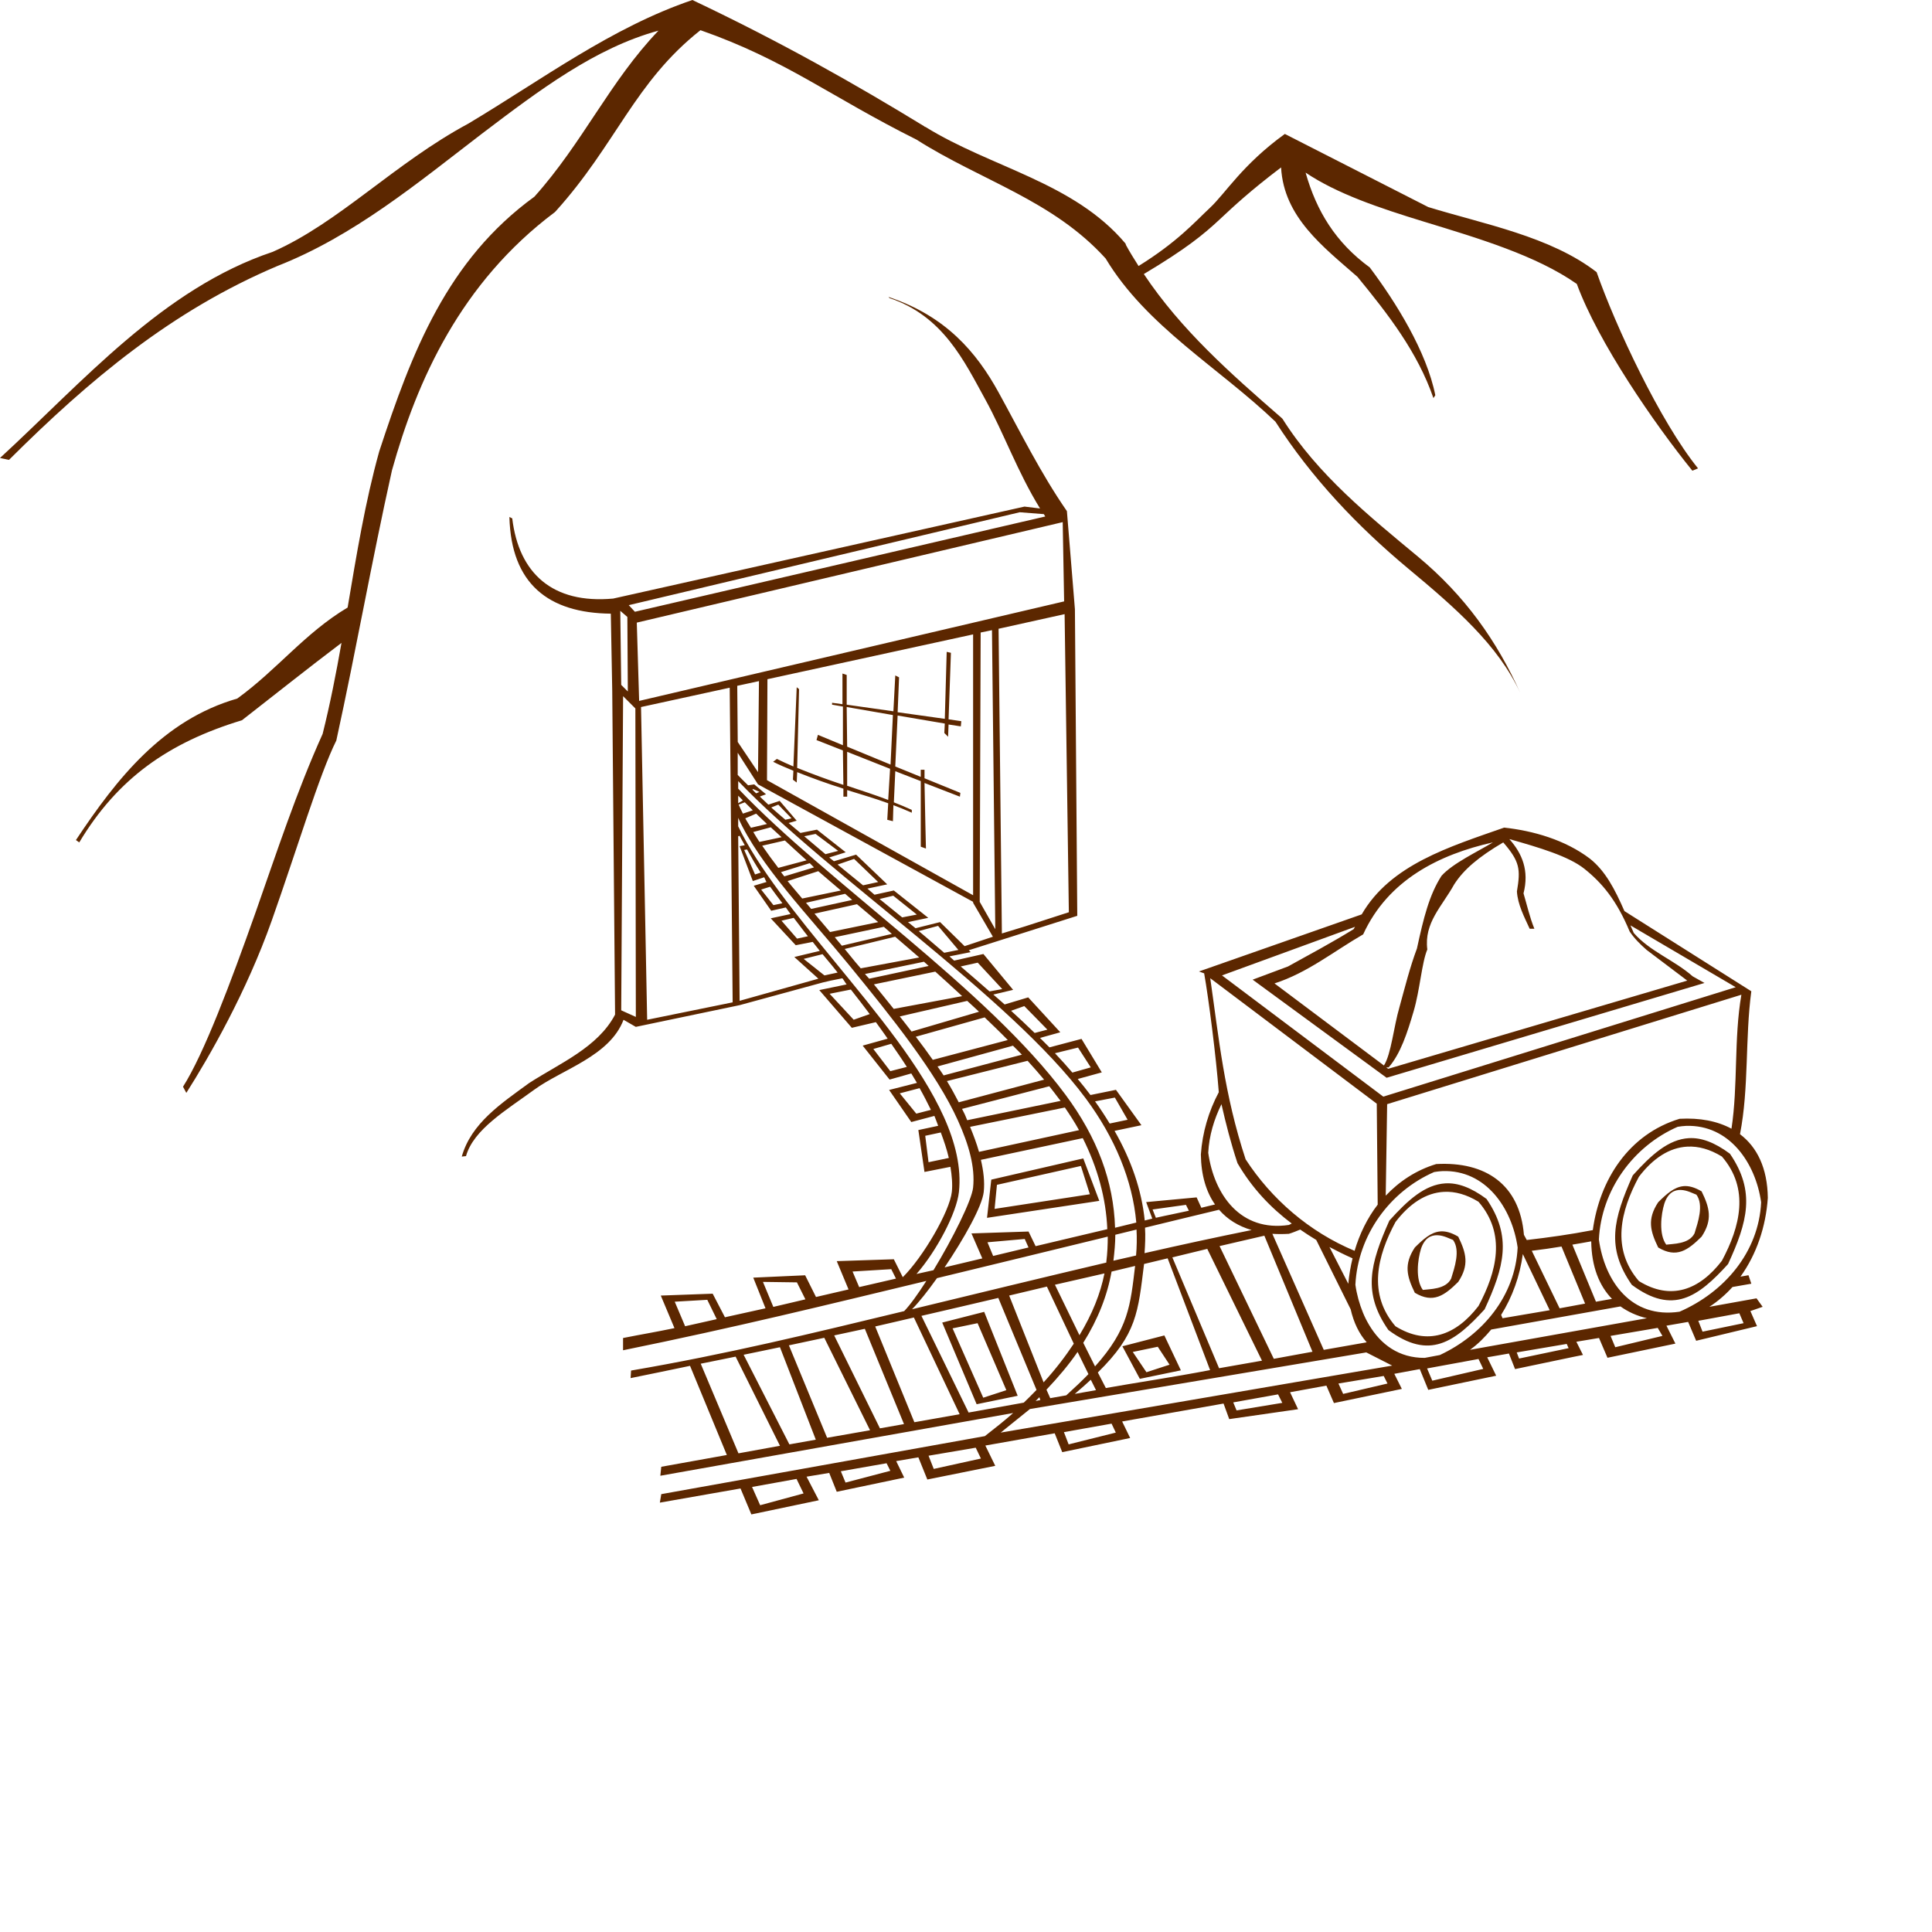 <?xml version="1.0"?>
<svg
    xmlns:rdf="http://www.w3.org/1999/02/22-rdf-syntax-ns#"
    xmlns="http://www.w3.org/2000/svg"
    xmlns:cc="http://creativecommons.org/ns#"
    xmlns:xlink="http://www.w3.org/1999/xlink"
    xmlns:dc="http://purl.org/dc/elements/1.1/"
    xmlns:svg="http://www.w3.org/2000/svg"
    xmlns:inkscape="http://www.inkscape.org/namespaces/inkscape"
    xmlns:sodipodi="http://sodipodi.sourceforge.net/DTD/sodipodi-0.dtd"
    xmlns:ns1="http://sozi.baierouge.fr"
    id="svg2"
    viewBox="0 0 128 128"
    version="1.0"
  >
  <g
      id="layer1"
      transform="translate(-2.156 -23.469)"
    >
    <path
        id="path2496"
        fill-rule="evenodd"
        fill="#5c2700"
        d="m48.031 23.469c-5.363 1.818-9.983 5.287-14.844 8.188-4.898 2.632-8.57 6.564-12.969 8.5-7.269 2.432-12.586 8.622-18.062 13.655l0.594 0.126c5.336-5.314 10.788-9.884 17.781-12.844 5.053-1.98 9.267-5.482 13.531-8.75 3.843-2.917 7.546-5.708 11.719-6.844-3.223 3.364-5.008 7.417-8.219 11-5.784 4.199-8.111 10.263-10.281 16.875-0.937 3.366-1.503 6.846-2.094 10.344-2.828 1.684-4.654 4.105-7.312 6.031-4.91 1.414-7.964 5.274-10.688 9.375l0.219 0.156c2.536-4.227 5.899-6.613 10.781-8.094 2.189-1.703 4.37-3.447 6.594-5.125-0.356 2.015-0.748 4.023-1.25 6.031-1.731 3.836-3.042 7.846-4.438 11.812-1.663 4.698-3.426 9.384-4.812 11.562l0.22 0.408c1.525-2.397 3.99-6.699 5.656-11.406 1.667-4.707 3.156-9.687 4.281-11.938 1.369-6.27 2.292-11.629 3.688-17.906 1.658-5.954 4.556-12.429 10.781-17.094l0.032-0.031 0.031-0.031c4.012-4.444 5.222-8.546 9.594-12 5.672 1.986 8.585 4.391 14.312 7.25 4.286 2.724 9.029 4.009 12.531 7.875 2.702 4.501 7.507 7.228 11.25 10.812 2.39 3.722 5.421 6.918 8.781 9.719 3.14 2.608 5.986 5.098 7.438 8.25-1.529-3.413-3.654-6.434-6.781-9.031-3.225-2.679-6.633-5.423-8.969-9.125l-0.031-0.031-0.032-0.032c-3.4-2.957-6.662-5.837-9.125-9.531 2.825-1.686 3.968-2.632 5.031-3.625 0.939-0.877 2.012-1.886 4.062-3.438 0.181 3.304 2.799 5.265 5.062 7.25 2.032 2.48 3.977 4.98 5.031 8.031l0.125-0.188c-0.581-2.907-2.608-6.155-4.344-8.469-2.259-1.65-3.53-3.735-4.25-6.281 2.087 1.405 4.887 2.345 7.844 3.25 3.637 1.113 7.418 2.232 10.125 4.125 1.423 3.876 5.134 9.261 7.656 12.375l0.375-0.156c-2.513-3.103-5.453-9.393-6.719-13-3.055-2.366-7.476-3.181-11.156-4.312l-9.5-4.844c-2.831 2.051-3.913 3.916-4.973 4.906-1.001 0.935-2.139 2.243-4.718 3.844-0.292-0.462-0.579-0.917-0.844-1.406v-0.031l-0.031-0.062c-3.419-4.054-8.894-5.018-13.25-7.719h-0.031l-0.031-0.031c-4.566-2.792-9.483-5.583-15.375-8.375zm13 19.688 0.062 0.062c3.551 1.189 4.946 4.18 6.344 6.719 1.229 2.233 2.125 4.787 3.625 7.219l-1.031-0.125-27.25 6.094c-4.016 0.367-6.249-1.669-6.688-5.312l-0.188-0.094c0.116 4.427 2.58 6.364 6.719 6.406l0.094 5.094 0.188 21.469c-1.135 2.17-3.655 3.22-5.688 4.531-1.874 1.369-3.839 2.665-4.469 4.875l0.281-0.031c0.504-1.771 2.643-3.027 4.531-4.406 1.832-1.338 4.987-2.208 5.906-4.625l0.812 0.469 6.875-1.438 5.5-1.5 0.531-0.125 0.781-0.156c0.104 0.129 0.179 0.277 0.281 0.406l-1.812 0.375 2.156 2.5 1.594-0.375c0.266 0.361 0.529 0.735 0.781 1.094l-1.655 0.461 1.782 2.25 1.438-0.406c0.128 0.209 0.254 0.418 0.375 0.625l-1.844 0.469 1.469 2.125 1.531-0.406c0.023 0.05 0.04 0.106 0.062 0.156 0.071 0.157 0.121 0.337 0.188 0.5l-1.313 0.281 0.406 2.776 1.719-0.34c0.098 0.593 0.146 1.167 0.094 1.656-0.139 1.304-1.915 4.336-3.25 5.656l-0.594-1.188-3.781 0.125 0.781 1.875c-0.715 0.166-1.435 0.335-2.156 0.5l-0.719-1.438-3.438 0.156 0.812 2.031c-0.881 0.196-1.79 0.399-2.688 0.594l-0.812-1.562-3.438 0.125 0.906 2.156c-1.337 0.279-2.017 0.38-3.406 0.656v0.812c7.46-1.52 13.498-3.007 20.094-4.594-0.557 0.867-1.065 1.582-1.469 2-6.15 1.483-11.758 2.853-18.094 3.938l-0.031 0.5c1.462-0.292 2.48-0.511 3.938-0.812l2.438 5.906-4.344 0.781-0.062 0.594 23.375-4.156c-0.574 0.512-1.209 1.01-1.875 1.531l-21.438 3.844-0.094 0.562 5.344-0.938 0.719 1.719 4.469-0.938-0.812-1.562 1.5-0.25 0.5 1.25 4.469-0.938-0.531-1.094 1.469-0.25 0.594 1.469 4.5-0.906-0.656-1.344 4.594-0.812 0.5 1.25 4.5-0.938-0.531-1.094 6.719-1.188 0.375 1.031 4.562-0.656-0.531-1.125 2.406-0.438 0.5 1.156 4.5-0.938-0.5-1 1.688-0.312 0.562 1.375 4.5-0.938-0.594-1.219 1.438-0.25 0.406 1.031 3.875-0.812 0.625-0.125-0.438-0.875 1.5-0.25 0.562 1.312 4.5-0.938-0.594-1.188 1.438-0.25 0.531 1.25 4.031-0.969-0.438-1 0.812-0.281-0.406-0.562-3.125 0.562c0.571-0.369 1.086-0.819 1.531-1.312l1.25-0.219-0.188-0.562-0.531 0.094c1.063-1.476 1.682-3.309 1.812-5.219-0.026-1.971-0.708-3.361-1.844-4.219 0.6-3.058 0.333-6.358 0.75-9.469l-8.406-5.312c-0.646-1.476-1.268-2.66-2.281-3.469-1.655-1.26-3.788-1.856-5.688-2.062-3.618 1.271-7.529 2.449-9.438 5.75l-10.781 3.781 0.344 0.125c0.305 1.73 0.789 5.512 0.969 7.875-0.667 1.255-1.087 2.656-1.188 4.125 0.018 1.378 0.353 2.478 0.938 3.312-0.315 0.07-0.599 0.149-0.906 0.219l-0.312-0.688-3.344 0.312 0.406 1.094c-0.166 0.038-0.333 0.086-0.5 0.125-0.208-2.044-0.903-4.017-2-5.938l1.781-0.375-1.688-2.344-1.688 0.344c-0.26-0.348-0.551-0.71-0.844-1.062l1.594-0.438-1.344-2.219-2.125 0.562c-0.205-0.211-0.412-0.413-0.625-0.625l1.344-0.375-2.125-2.312-1.562 0.469c-0.242-0.22-0.502-0.436-0.75-0.656l1.312-0.312-1.969-2.375-1.938 0.438c-0.107-0.09-0.206-0.192-0.312-0.281l1.406-0.281-0.125-0.125 7.188-2.281-0.156-20.312-0.531-6.5c-1.744-2.515-3.107-5.288-4.531-7.875-1.46-2.651-3.481-5.04-7.281-6.312zm8.688 14.25 1.594 0.125c0.033 0.05 0.06 0.106 0.094 0.156l-27.187 6.312-0.407-0.438 25.907-6.156zm2.844 0.656 0.094 5.25l-28.156 6.593-0.156-5.187 28.218-6.657zm-29.312 5.875 0.469 0.406 0.031 4.937-0.438-0.437-0.062-4.906zm29.438 0.219 0.281 19.75-2.906 0.938-1.531 0.469-0.219-20.188 4.375-0.969zm-4.812 1.062 0.219 19.812-1.031-1.812 0.062-17.844 0.75-0.156zm-1.25 0.281v17.281l-13.656-7.625 0.03-6.688 13.625-2.969zm-1.75 1.156-0.125 4.438-3.125-0.438 0.094-2.312-0.25-0.125-0.125 2.375-3.094-0.438v-1.969l-0.281-0.094v2.031l-0.688-0.094v0.125l0.719 0.125v2.562l-1.656-0.688-0.095 0.346 1.75 0.688 0.031 2.281c-1.035-0.342-2.055-0.717-3.062-1.125l0.126-5.219-0.156-0.125-0.219 5.25c-0.377-0.157-0.726-0.322-1.094-0.5l-0.25 0.188c0.438 0.224 0.886 0.405 1.344 0.594l-0.031 0.594 0.25 0.188 0.031-0.688c0.998 0.398 2.026 0.766 3.062 1.094v0.531h0.25v-0.438c0.911 0.287 1.83 0.549 2.719 0.875l-0.062 1.094 0.375 0.094 0.031-1.062c0.411 0.156 0.821 0.32 1.219 0.5v-0.188c-0.392-0.18-0.786-0.342-1.188-0.5l0.094-2.062 1.688 0.656v4.344l0.343 0.124c0-0-0.073-3.011-0.094-4.344l2.344 0.906 0.031-0.25-2.375-0.969c-0.002-0.131 0-0.525 0-0.562h-0.25v0.469l-1.688-0.688 0.156-3.375 3.125 0.531-0.031 0.625 0.25 0.25 0.031-0.812 0.812 0.125 0.032-0.344-0.844-0.125 0.156-4.406-0.281-0.063zm-12.438 1.938-0.062 6.031-1.344-2l-0.032-3.719 1.438-0.312zm-1.938 0.437 0.195 20.846-5.664 1.154-0.406-20.719 5.875-1.281zm-7.062 0.562 0.812 0.812 0.031 20.438-0.969-0.438 0.125-20.812zm14.812 0.718 3.062 0.532-0.156 3.281-2.875-1.187-0.031-2.626zm0.031 2.969 2.844 1.125-0.125 2.062c-0.892-0.338-1.812-0.638-2.719-0.938v-2.25zm-7.25 0.062 1.344 2.094 14.25 7.781v0.062l1.312 2.25-1.875 0.625-1.625-1.594-1.625 0.406c-0.17-0.139-0.33-0.267-0.5-0.406l1.343-0.282-2.281-1.812-1.281 0.281c-0.162-0.132-0.308-0.275-0.469-0.406l1.312-0.281-2.062-1.969-1.469 0.438c-0.1-0.083-0.213-0.167-0.312-0.25l1.094-0.344-1.906-1.5-1.094 0.219c-0.262-0.226-0.529-0.435-0.782-0.657l0.531-0.156-1.125-1.312-0.75 0.25c-0.191-0.176-0.379-0.357-0.562-0.531l0.062-0.031 0.344-0.125-0.781-0.656-0.406 0.062c-0.23-0.229-0.474-0.464-0.688-0.688v-1.469zm0.031 1.875c6.03 6.308 18.004 14.245 23.031 21.031 1.927 2.601 3.096 5.417 3.344 8.219-0.467 0.108-0.944 0.236-1.406 0.344-0.095-3.08-1.184-5.98-3.281-8.81-5.204-7.025-15.733-14.04-21.625-20.219l-0.031-0.031-0.031-0.031v-0.5zm1 0.531 0.406 0.188l-0.218 0.093c-0.087-0.083-0.165-0.167-0.25-0.25l0.062-0.031zm-1 0.438c0.099 0.103 0.211 0.209 0.312 0.312l-0.312 0.188v-0.5zm0.438 0.437c0.174 0.176 0.351 0.354 0.531 0.531l-0.656 0.219c-0.096-0.197-0.204-0.404-0.281-0.594l0.406-0.156zm2.219 0.156 0.875 0.906-0.406 0.094c-0.311-0.275-0.643-0.542-0.938-0.812l0.469-0.188zm-1.469 0.594c0.235 0.23 0.475 0.456 0.719 0.688l-1.062 0.25c-0.126-0.214-0.267-0.418-0.375-0.625l0.719-0.312zm-1.188 0.281c1.41 3.121 4.648 6.454 7.344 9.75 2.832 3.463 5.793 7.149 7.219 10.312 0.713 1.582 1.146 3.073 1 4.438-0.09 0.84-1.348 3.372-2.625 5.469-0.37 0.087-0.755 0.163-1.125 0.25 1.329-1.52 2.663-4.041 2.812-5.438 0.172-1.607-0.241-3.285-1-4.969-1.518-3.367-4.42-6.852-7.25-10.312-2.535-3.099-5.034-6.164-6.375-8.938v-0.562zm2.156 0.625c0.233 0.219 0.479 0.436 0.719 0.656l-1.468 0.313c-0.149-0.224-0.272-0.437-0.407-0.656l1.156-0.312zm2.969 0.438 1.5 1.125-0.844 0.219c-0.486-0.406-0.941-0.789-1.405-1.187l0.75-0.156zm-5.031 0.125c0.101 0.211 0.233 0.415 0.344 0.625l-0.344 0.062 0.875 2.312 0.75-0.25c0.064 0.096 0.09 0.216 0.156 0.312l-0.844 0.25 1.156 1.656 0.969-0.219c0.107 0.14 0.203 0.297 0.312 0.438l-1.311 0.282 1.656 1.782 1.125-0.219c0.158 0.194 0.308 0.397 0.469 0.594l-1.688 0.406 1.594 1.437-5.219 1.466-0.094-10.903 0.094-0.031zm51 0.219c1.96 0.556 3.924 1.134 4.969 1.969 1.157 0.924 2.135 2.07 3 4.156 0.324 0.476 0.703 0.85 1.125 1.219l2.69 2.032-19.815 5.843-0.125-0.093h0.156c0.79-0.908 1.237-2.291 1.656-3.719 0.42-1.427 0.537-3.214 0.906-4.094-0.221-1.773 0.958-2.829 1.781-4.312 0.627-0.979 1.613-1.818 3.25-2.781 1.106 1.276 1.152 1.779 0.906 3.25 0.055 0.877 0.489 1.688 0.844 2.469h0.312c-0.305-0.743-0.493-1.584-0.719-2.344 0.384-1.502-0.08-2.628-0.938-3.594zm-48 0.094c0.471 0.43 0.946 0.878 1.438 1.312l-1.875 0.5c-0.385-0.5-0.737-0.985-1.067-1.468l1.5-0.344zm46.906 0.125c-0.955 0.586-2.666 1.384-3.406 2.219-0.806 1.259-1.181 2.762-1.625 4.812-0.473 1.263-0.797 2.576-1.156 3.875-0.384 1.306-0.548 3.117-1.031 3.875l-7.25-5.438c2.183-0.702 3.92-2.121 5.875-3.25 1.652-3.61 5.029-5.29 8.594-6.094zm-49.414 0.469c0.282 0.513 0.575 1.022 0.906 1.531l-0.375 0.125-0.719-1.625 0.188-0.031zm7.094 0.625 1.594 1.531-1 0.219c-0.563-0.46-1.141-0.923-1.688-1.375l1.094-0.375zm-2.938 0.281c0.101 0.089 0.18 0.192 0.281 0.281l-1.968 0.594c-0.073-0.094-0.147-0.188-0.219-0.281l1.906-0.594zm0.562 0.531c0.485 0.423 1.003 0.854 1.5 1.281l-2.562 0.532c-0.321-0.391-0.661-0.768-0.968-1.156l2.031-0.656zm-3.188 1.031c0.256 0.364 0.537 0.726 0.812 1.094l-0.594 0.125-0.812-1.031 0.594-0.188zm4.969 0.469c0.157 0.134 0.311 0.272 0.469 0.406l-2.718 0.595c-0.115-0.139-0.229-0.269-0.344-0.407l2.594-0.594zm3.188 0.125 1.562 1.25-0.969 0.188c-0.51-0.416-0.994-0.807-1.5-1.219l0.909-0.219zm-2.404 0.563c0.469 0.4 0.934 0.785 1.406 1.188l-3.188 0.656c-0.346-0.41-0.683-0.803-1.031-1.218l2.812-0.625zm-4.188 0.906c0.312 0.398 0.608 0.811 0.938 1.219l-0.719 0.156-1.031-1.188 0.812-0.188zm55.438 0.5 6.969 4.094l-23.348 7.25-10.687-8.031 8.813-3.219c-0.026 0.055-0.068 0.1-0.094 0.156-1.47 0.906-2.894 1.666-4.344 2.469l-2.344 0.875 8.875 6.5 21.062-6.281-0.781-0.438c-1.218-1.075-2.832-1.646-3.906-2.875-0.073-0.177-0.148-0.329-0.219-0.5zm-45.875 0.031 1.344 1.594-0.938 0.188c-0.566-0.473-1.115-0.967-1.688-1.438l1.278-0.344zm-3.594 0.062c0.182 0.155 0.35 0.313 0.531 0.469l-3.314 0.782c-0.155-0.186-0.311-0.375-0.469-0.562l3.25-0.688zm0.75 0.656c0.537 0.46 1.062 0.912 1.594 1.375l-3.875 0.719c-0.123-0.149-0.253-0.288-0.375-0.438-0.22-0.269-0.459-0.569-0.688-0.844l3.344-0.812zm-4.812 1.156c0.209 0.255 0.412 0.489 0.625 0.75 0.128 0.157 0.248 0.312 0.375 0.469l-0.875 0.188-1.375-1.094 1.25-0.312zm6.719 0.5c0.105 0.092 0.207 0.189 0.312 0.281l-3.94 0.845c-0.089-0.108-0.192-0.204-0.281-0.312l3.906-0.812zm3.562 0.062 1.625 1.75-0.844 0.156c-0.629-0.551-1.256-1.101-1.909-1.654l1.125-0.25zm-2.812 0.594c0.609 0.538 1.194 1.085 1.781 1.625l-4.534 0.845c-0.436-0.536-0.864-1.083-1.312-1.625l4.062-0.844zm18.219 0.438 11.031 8.312v0.031l0.062 6.656c-0.692 0.894-1.2 1.95-1.531 3.062-3.014-1.26-5.509-3.435-7.219-6.062-1.423-4.311-1.777-8.063-2.344-12zm-23.812 0.75c0.429 0.543 0.844 1.084 1.25 1.625l-1.062 0.375-1.594-1.719 1.406-0.281zm59 0.344c-0.505 2.933-0.215 5.986-0.656 8.875-0.94-0.505-2.095-0.731-3.438-0.656-3.375 1.024-5.298 4.046-5.75 7.375-1.527 0.294-2.881 0.482-4.375 0.656l-0.188-0.344c-0.274-3.331-2.54-4.871-5.812-4.688-1.345 0.408-2.46 1.16-3.344 2.094l0.094-6.062 23.469-7.25zm-51.29 0.407c0.26 0.241 0.527 0.478 0.781 0.719l-4.469 1.312c-0.257-0.33-0.515-0.668-0.781-1l4.469-1.031zm3.781 0.344 1.531 1.562-0.844 0.219c-0.498-0.49-1.027-0.977-1.562-1.469l0.875-0.312zm-2.625 0.75c0.521 0.501 1.043 0.999 1.531 1.5l-4.969 1.312c-0.356-0.509-0.734-1.02-1.125-1.531l4.562-1.281zm-6.188 1.75c0.36 0.52 0.708 1.02 1.031 1.531l-1.094 0.281-1.125-1.469 1.188-0.344zm8.062 0.125c0.194 0.202 0.407 0.392 0.594 0.594l-5.188 1.375c-0.126-0.2-0.27-0.394-0.405-0.594l5-1.375zm4.312 0.125 0.844 1.312-1.219 0.344c-0.367-0.429-0.745-0.849-1.155-1.282l1.531-0.375zm-3.342 0.875c0.384 0.426 0.744 0.826 1.094 1.25l-5.656 1.5c-0.24-0.464-0.497-0.944-0.782-1.406l5.344-1.344zm1.438 1.688c0.213 0.267 0.428 0.546 0.625 0.812 0.04 0.054 0.086 0.102 0.125 0.156l-6.188 1.281c-0.054-0.125-0.101-0.252-0.156-0.375-0.057-0.126-0.127-0.249-0.188-0.375l5.781-1.5zm-8.594 0.125c0.273 0.482 0.521 0.968 0.75 1.438l-0.969 0.25-1.094-1.344 1.312-0.344zm12.938 0.625 0.844 1.469-1.188 0.25c-0.3-0.493-0.62-0.982-0.969-1.469l1.312-0.25zm7.062 0.438c0.286 1.265 0.616 2.561 1.062 3.906 0.971 1.664 2.191 2.944 3.594 4-0.062 0.032-0.123 0.066-0.188 0.094-3.206 0.477-4.952-2-5.344-4.781 0.056-1.141 0.389-2.222 0.875-3.219zm-10.375 0.219c0.337 0.494 0.661 0.993 0.938 1.5l-6.625 1.438c-0.158-0.554-0.368-1.11-0.593-1.657l6.281-1.281zm41.161 1.217c2.856-0.091 4.599 2.444 4.969 5.062-0.159 3.303-2.436 5.956-5.406 7.25-3.206 0.477-4.952-2-5.344-4.781 0.162-3.278 2.27-6.181 5.219-7.469 0.2-0.03 0.372-0.056 0.562-0.062zm-49.38 0.438c0.208 0.558 0.402 1.124 0.531 1.688l-1.344 0.281-0.219-1.75 1.032-0.221zm9.406 0.375c0.986 1.968 1.543 4.005 1.625 6.031-1.619 0.378-3.162 0.753-4.75 1.125l-0.469-0.969-3.781 0.125 0.719 1.656c-0.824 0.194-1.685 0.401-2.5 0.594 1.28-1.89 2.492-4.049 2.594-5 0.073-0.679-0.018-1.393-0.188-2.125l6.75-1.438zm40.156 0c-1.35 0.078-2.485 1.098-3.719 2.469-1.29 2.903-1.776 4.787-0.062 7.25 2.724 2.017 4.402 0.796 6.375-1.375 1.287-2.79 1.84-4.808 0.125-7.312-1.027-0.761-1.909-1.078-2.719-1.031zm-0.094 0.562c0.722-0.036 1.485 0.17 2.281 0.656 1.846 2.131 1.211 4.641 0 6.906-1.494 1.945-3.381 2.652-5.5 1.344-1.839-2.136-1.217-4.641 0-6.906 0.931-1.221 2.016-1.94 3.219-2zm-40.031 0.781-6.094 1.406-0.281 2.531 7.438-1.125-1.062-2.812zm-0.156 0.5 0.594 1.875-6.312 0.969 0.156-1.594 5.562-1.25zm23.967 0.34c2.856-0.091 4.599 2.444 4.969 5.062-0.155 3.209-2.31 5.793-5.156 7.125l-1 0.188c-1.707 0.01-2.919-0.89-3.688-2.188-0.154-0.259-0.289-0.525-0.406-0.812-0.234-0.575-0.41-1.204-0.5-1.844 0.162-3.278 2.27-6.181 5.219-7.469 0.2-0.03 0.372-0.056 0.562-0.062zm0.188 0.812c-1.35 0.078-2.485 1.098-3.719 2.469-1.29 2.903-1.776 4.787-0.062 7.25 2.724 2.017 4.402 0.796 6.375-1.375 1.287-2.79 1.84-4.808 0.125-7.312-1.027-0.761-1.909-1.078-2.719-1.031zm15.75 0.188c-0.597 0.064-1.085 0.497-1.656 1.062-0.744 1.125-0.527 1.919 0 3 1.219 0.729 1.961 0.183 2.875-0.719 0.744-1.125 0.527-1.919 0-3-0.458-0.272-0.86-0.382-1.219-0.344zm-0.156 0.25c0.422 0.011 0.829 0.243 1.031 0.312 0.503 0.69 0.095 1.846-0.125 2.562-0.362 0.727-1.439 0.687-1.875 0.75-0.501-0.691-0.346-2.002-0.125-2.719 0.242-0.729 0.672-0.918 1.094-0.906zm-15.688 0.125c0.722-0.036 1.485 0.17 2.281 0.656 1.846 2.131 1.211 4.641 0 6.906-1.494 1.945-3.381 2.652-5.5 1.344-1.839-2.136-1.217-4.641 0-6.906 0.931-1.221 2.016-1.94 3.219-2zm-17.094 0.875 0.188 0.375c-0.726 0.165-1.468 0.303-2.188 0.469l-0.217-0.55 2.219-0.31zm2.188 0.312c0.559 0.643 1.279 1.088 2.156 1.344-2.379 0.481-4.747 0.995-7.094 1.531 0.04-0.569 0.067-1.131 0.031-1.688 1.631-0.394 3.197-0.783 4.906-1.188zm-5.469 1.312c0.029 0.572 0.02 1.153-0.031 1.719-0.501 0.115-1 0.227-1.5 0.344 0.069-0.58 0.124-1.152 0.125-1.719 0.46-0.112 0.941-0.231 1.406-0.344zm10.844 0c0.347 0.238 0.697 0.471 1.062 0.688l2.281 4.594c0.201 0.88 0.557 1.618 1.062 2.188l-2.844 0.5-3.406-7.688c0.35 0.023 0.715 0.022 1.094 0 0.266-0.079 0.505-0.184 0.75-0.281zm9.25 0.125c-0.597 0.064-1.085 0.497-1.656 1.062-0.744 1.125-0.527 1.919 0 3 1.219 0.729 1.961 0.183 2.875-0.719 0.744-1.125 0.527-1.919 0-3-0.458-0.272-0.86-0.382-1.219-0.344zm-0.156 0.25c0.422 0.011 0.829 0.243 1.031 0.312 0.503 0.69 0.095 1.846-0.125 2.562-0.362 0.727-1.439 0.687-1.875 0.75-0.501-0.691-0.346-2.002-0.125-2.719 0.242-0.729 0.672-0.918 1.094-0.906zm-11.469 0.031 3.188 7.688-2.562 0.469-3.594-7.469c0.988-0.235 1.979-0.453 2.969-0.688zm-10.375 0.062c0.001 0.55-0.026 1.112-0.094 1.656-0.003 0.02 0.003 0.043 0 0.062-4.305 1.013-8.592 2.058-12.875 3.094 0.469-0.476 1.046-1.21 1.656-2.062 3.69-0.89 7.445-1.811 11.312-2.75zm-5.5 0.156 0.25 0.562c-0.783 0.184-1.569 0.38-2.344 0.562l-0.375-0.906 2.469-0.219zm37.531 0.156c0.022 1.681 0.529 2.939 1.375 3.812l-1.062 0.188-1.562-3.781c0.411-0.072 0.807-0.136 1.25-0.219zm-1.969 0.344 1.562 3.781-1.688 0.312-1.844-3.812c0.67-0.078 1.331-0.177 1.969-0.281zm-15.375 0.031c0.502 0.266 1.003 0.518 1.531 0.75-0.136 0.554-0.229 1.115-0.281 1.688l-1.25-2.438zm-8.094 0.125 3.625 7.406-2.844 0.5-3.094-7.344c0.771-0.183 1.541-0.379 2.312-0.562zm20.906 0.344 1.781 3.719-3.125 0.531-0.094-0.219c0.749-1.194 1.243-2.575 1.438-4.031zm-23.531 0.281 2.812 7.406c-2.491 0.477-4.978 0.842-6.906 1.188l-0.531-1.031c2.588-2.541 2.666-3.998 3.062-7.188 0.521-0.123 1.042-0.252 1.562-0.375zm-2.156 0.5c-0.312 2.62-0.433 4.18-2.654 6.66l-0.781-1.562c0.985-1.576 1.594-3.141 1.875-4.719 0.521-0.123 1.042-0.252 1.562-0.375zm-16.156 0.219 0.312 0.625c-0.803 0.189-1.631 0.375-2.438 0.562l-0.438-1.031 2.562-0.156zm14.125 0.281c-0.265 1.335-0.805 2.689-1.656 4.094l-1.625-3.344c1.093-0.255 2.188-0.493 3.281-0.75zm-22.625 0.562 2.25 0.031 0.562 1.125c-0.713 0.162-1.404 0.339-2.125 0.5l-0.688-1.656zm18.812 0.312 1.781 3.781c-0.556 0.839-1.205 1.697-2 2.562l-2.281-5.75c0.834-0.193 1.666-0.399 2.5-0.594zm-3.219 0.75 2.531 6.094c-0.27 0.279-0.547 0.562-0.844 0.844l-3.656 0.656-3.125-6.406c1.701-0.385 3.394-0.795 5.094-1.188zm-19.281 0.125 0.625 1.281c-0.697 0.15-1.385 0.319-2.094 0.469l-0.688-1.625 2.156-0.125zm60.5 0.438c0.503 0.359 1.087 0.628 1.75 0.781l-11.719 2.094c0.536-0.381 0.99-0.848 1.406-1.344l8.562-1.531zm-42.155 0.36-2.781 0.71 2.281 5.41 2.719-0.56-2.219-5.56zm50.031 0.094 0.281 0.656-2.719 0.562-0.281-0.719 2.719-0.5zm-54.688 0.281 3.031 6.406-3 0.531-2.594-6.344c0.856-0.191 1.707-0.4 2.562-0.594zm4.219 0.375 1.906 4.438-1.531 0.5-2.031-4.594 1.656-0.344zm45.062 0.312 0.312 0.531-3.125 0.75-0.312-0.75 3.125-0.531zm-52.531 0.062 2.594 6.312-1.594 0.281-3.031-6.156c0.676-0.149 1.356-0.287 2.031-0.438zm19.844 0.438-2.781 0.719 1.156 2.156 2.719-0.562-1.094-2.312zm-22.531 0.156 3.031 6.125-2.844 0.5-2.531-6.125c0.781-0.169 1.564-0.329 2.344-0.5zm49.188 0.406 0.125 0.281-3.281 0.688-0.156-0.406 3.312-0.562zm-27.094 0.188 0.781 1.188-1.531 0.5-0.906-1.344 1.656-0.344zm-25.031 0.031 2.375 6.125-1.75 0.312-3.031-5.938c0.802-0.17 1.605-0.327 2.406-0.5zm19.719 0.312 0.719 1.469c-0.421 0.438-0.909 0.899-1.469 1.406l-1.062 0.188-0.25-0.562c0.799-0.844 1.495-1.674 2.062-2.5zm19.125 0.031 1.719 0.875-25.938 4.438 1.938-1.562 22.281-3.75zm-41.781 0.281 2.938 5.906-2.75 0.5-2.5-5.938c0.77-0.16 1.544-0.306 2.312-0.469zm49.219 0.156 0.312 0.656-3.375 0.781-0.344-0.812 3.406-0.625zm-6.281 1.125 0.25 0.5-2.938 0.688-0.312-0.688 3-0.5zm-19.406 0.25 0.344 0.688-1.406 0.25c0.399-0.338 0.736-0.636 1.062-0.938zm12.406 0.969 0.281 0.562-3.031 0.5-0.219-0.531 2.969-0.531zm-15.812 0.188 0.062 0.188-0.312 0.062c0.087-0.085 0.165-0.165 0.25-0.25zm4.781 1.75 0.281 0.594-3.125 0.781-0.312-0.812 3.156-0.562zm-9 1.594 0.344 0.719-3.125 0.688-0.344-0.875 3.125-0.531zm-5.906 1.031 0.25 0.5-2.969 0.781-0.312-0.75 3.031-0.531zm-5.969 1.031 0.469 0.969-2.875 0.781l-0.537-1.21 2.938-0.53z"
    />
    <path
        id="path2372"
        stroke="#000"
        stroke-width="1px"
        fill="none"
        d="m74.423 83.452"
    />
  </g
  >
</svg
>

